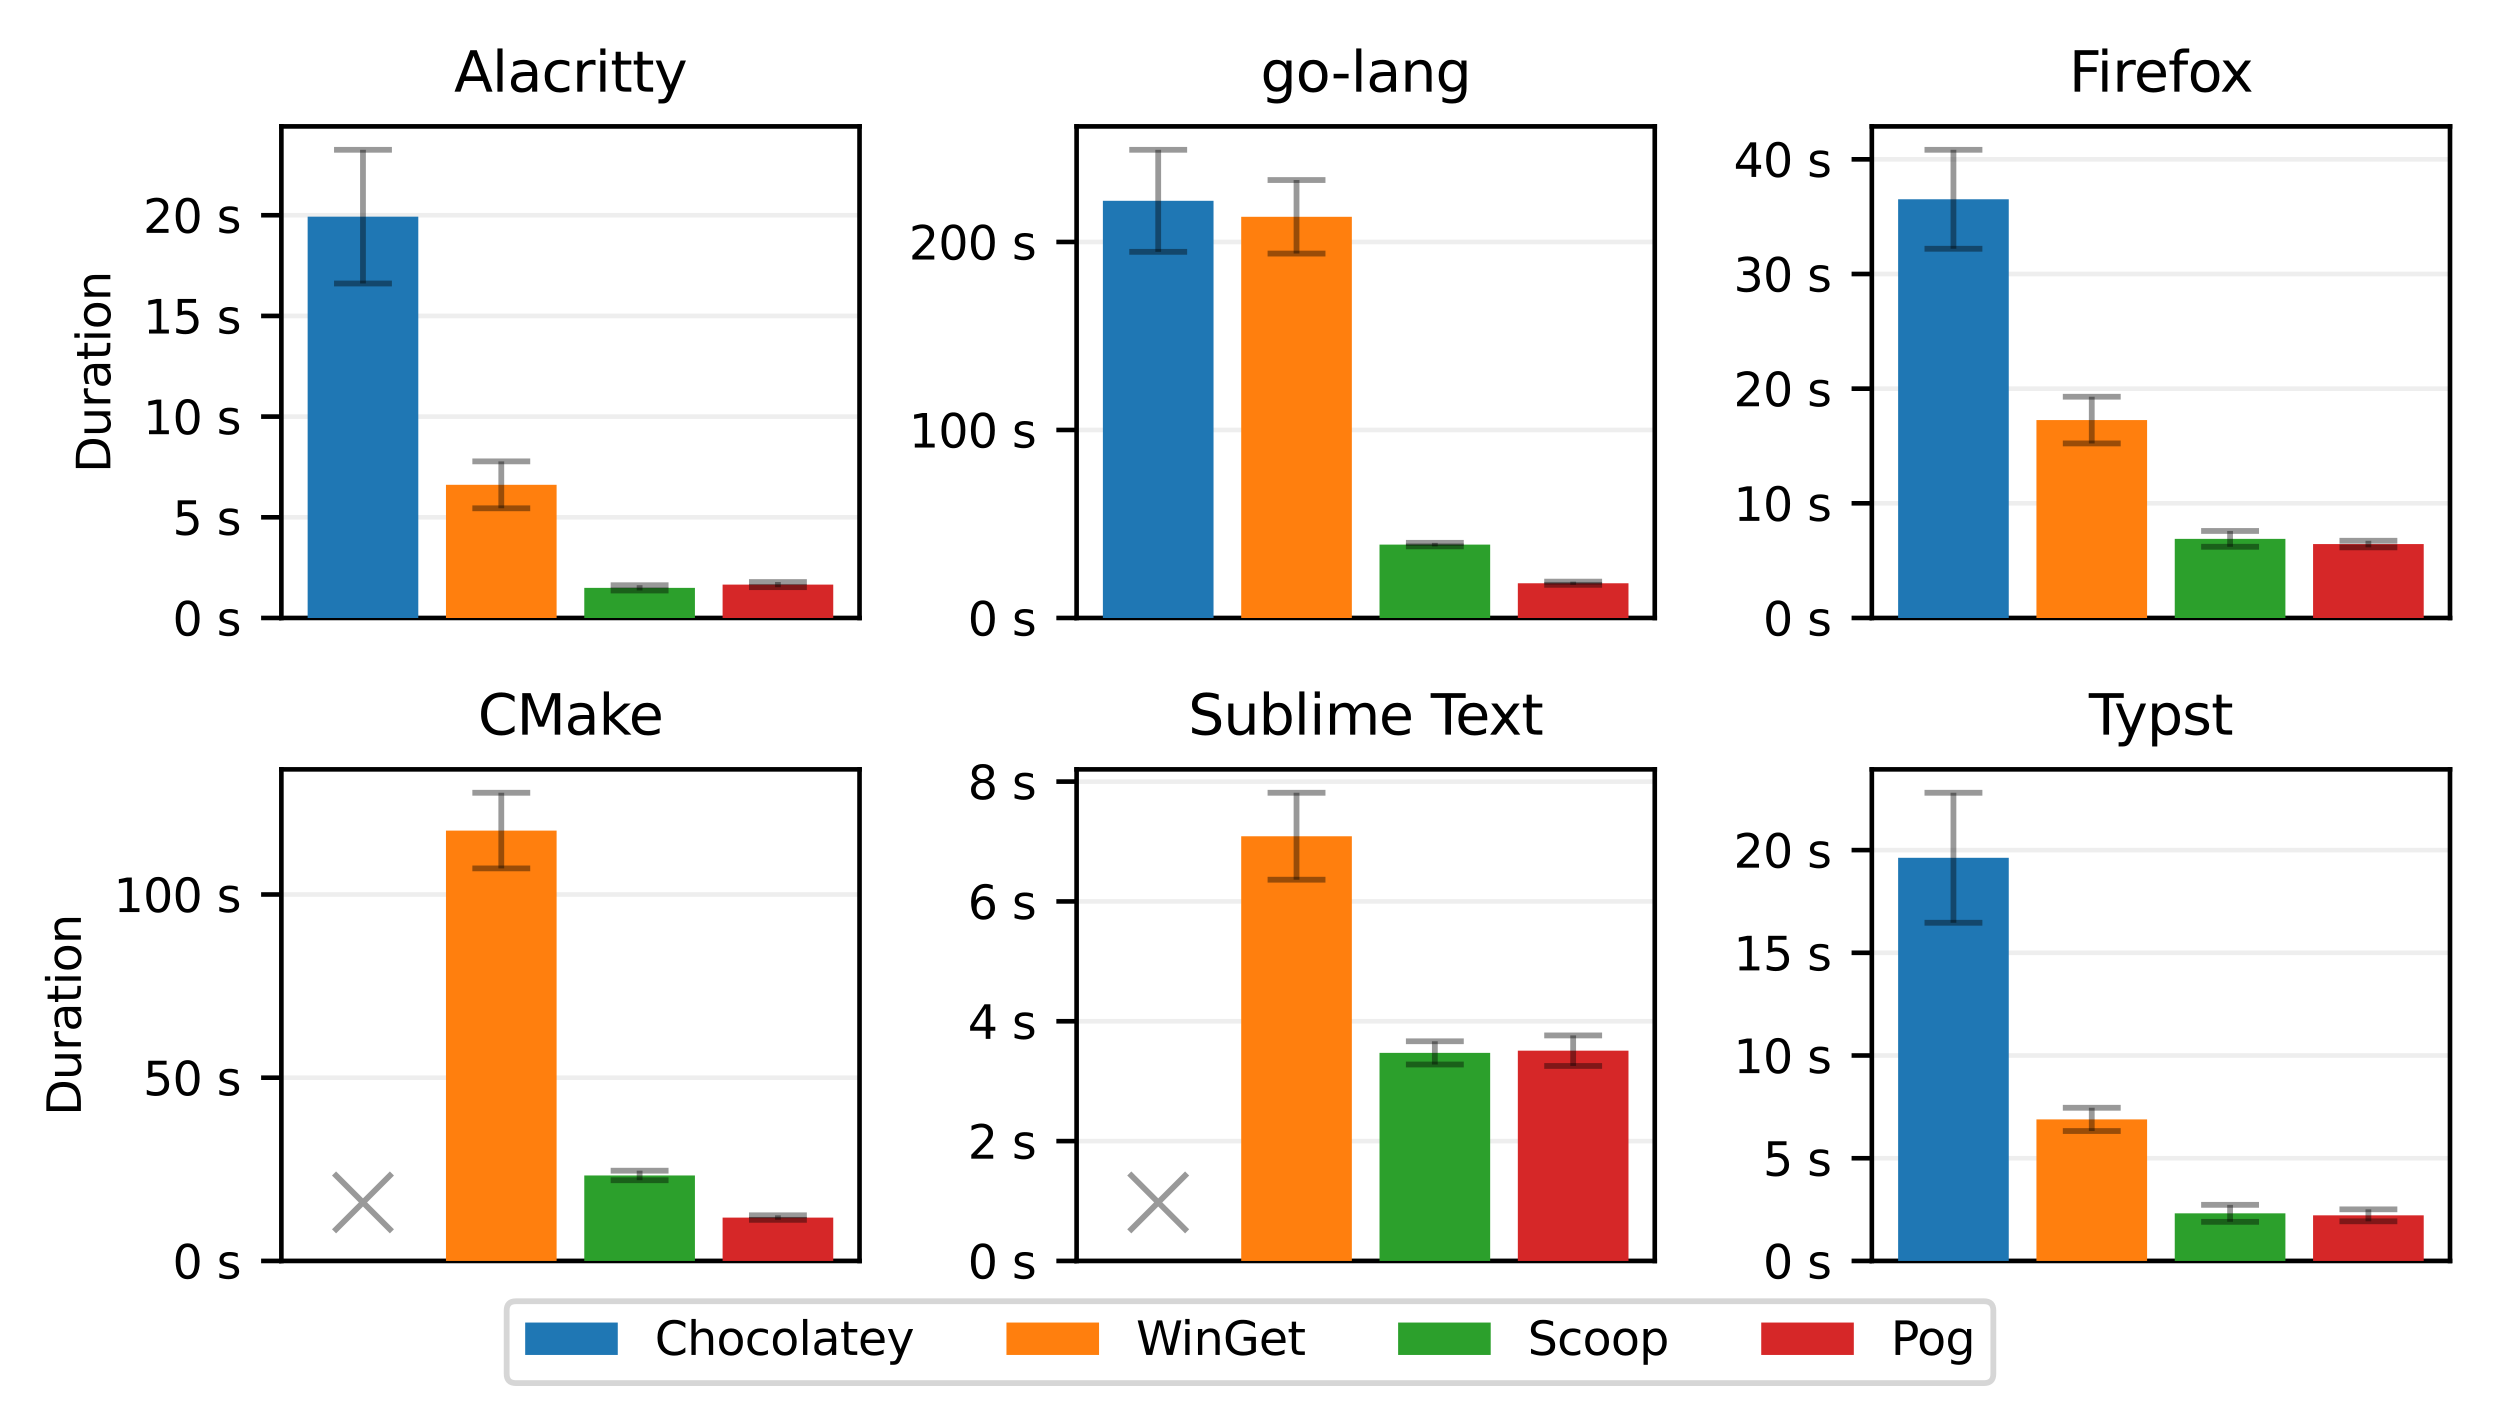 <?xml version="1.0" encoding="utf-8" standalone="no"?>
<!DOCTYPE svg PUBLIC "-//W3C//DTD SVG 1.1//EN"
  "http://www.w3.org/Graphics/SVG/1.1/DTD/svg11.dtd">
<svg xmlns:xlink="http://www.w3.org/1999/xlink" width="432pt" height="243pt" viewBox="0 0 432 243" xmlns="http://www.w3.org/2000/svg" version="1.1">
 <defs>
  <style type="text/css">*{stroke-linejoin: round; stroke-linecap: butt}</style>
 </defs>
 <g id="figure_1">
  <g id="patch_1">
   <path d="M 0 243 
L 432 243 
L 432 0 
L 0 0 
z
" style="fill: #ffffff"/>
  </g>
  <g id="axes_1">
   <g id="patch_2">
    <path d="M 48.62 106.785 
L 148.527 106.785 
L 148.527 21.84 
L 48.62 21.84 
z
" style="fill: #ffffff"/>
   </g>
   <g id="matplotlib.axis_1">
    <g id="xtick_1"/>
    <g id="xtick_2"/>
   </g>
   <g id="matplotlib.axis_2">
    <g id="ytick_1">
     <g id="line2d_1">
      <path d="M 48.62 106.785 
L 148.527 106.785 
" clip-path="url(#p7d79592d72)" style="fill: none; stroke: #eeeeee; stroke-width: 0.8; stroke-linecap: square"/>
     </g>
     <g id="line2d_2">
      <defs>
       <path id="m85c4a35576" d="M 0 0 
L -3.5 0 
" style="stroke: #000000; stroke-width: 0.8"/>
      </defs>
      <g>
       <use xlink:href="#m85c4a35576" x="48.62" y="106.785" style="stroke: #000000; stroke-width: 0.8"/>
      </g>
     </g>
     <g id="text_1">
      <!-- 0 s -->
      <g transform="translate(29.82 109.824) scale(0.08 -0.08)">
       <defs>
        <path id="DejaVuSans-30" d="M 2034 4250 
Q 1547 4250 1301 3770 
Q 1056 3291 1056 2328 
Q 1056 1369 1301 889 
Q 1547 409 2034 409 
Q 2525 409 2770 889 
Q 3016 1369 3016 2328 
Q 3016 3291 2770 3770 
Q 2525 4250 2034 4250 
z
M 2034 4750 
Q 2819 4750 3233 4129 
Q 3647 3509 3647 2328 
Q 3647 1150 3233 529 
Q 2819 -91 2034 -91 
Q 1250 -91 836 529 
Q 422 1150 422 2328 
Q 422 3509 836 4129 
Q 1250 4750 2034 4750 
z
" transform="scale(0.016)"/>
        <path id="DejaVuSans-20" transform="scale(0.016)"/>
        <path id="DejaVuSans-73" d="M 2834 3397 
L 2834 2853 
Q 2591 2978 2328 3040 
Q 2066 3103 1784 3103 
Q 1356 3103 1142 2972 
Q 928 2841 928 2578 
Q 928 2378 1081 2264 
Q 1234 2150 1697 2047 
L 1894 2003 
Q 2506 1872 2764 1633 
Q 3022 1394 3022 966 
Q 3022 478 2636 193 
Q 2250 -91 1575 -91 
Q 1294 -91 989 -36 
Q 684 19 347 128 
L 347 722 
Q 666 556 975 473 
Q 1284 391 1588 391 
Q 1994 391 2212 530 
Q 2431 669 2431 922 
Q 2431 1156 2273 1281 
Q 2116 1406 1581 1522 
L 1381 1569 
Q 847 1681 609 1914 
Q 372 2147 372 2553 
Q 372 3047 722 3315 
Q 1072 3584 1716 3584 
Q 2034 3584 2315 3537 
Q 2597 3491 2834 3397 
z
" transform="scale(0.016)"/>
       </defs>
       <use xlink:href="#DejaVuSans-30"/>
       <use xlink:href="#DejaVuSans-20" x="63.623"/>
       <use xlink:href="#DejaVuSans-73" x="95.41"/>
      </g>
     </g>
    </g>
    <g id="ytick_2">
     <g id="line2d_3">
      <path d="M 48.62 89.387 
L 148.527 89.387 
" clip-path="url(#p7d79592d72)" style="fill: none; stroke: #eeeeee; stroke-width: 0.8; stroke-linecap: square"/>
     </g>
     <g id="line2d_4">
      <g>
       <use xlink:href="#m85c4a35576" x="48.62" y="89.387" style="stroke: #000000; stroke-width: 0.8"/>
      </g>
     </g>
     <g id="text_2">
      <!-- 5 s -->
      <g transform="translate(29.82 92.427) scale(0.08 -0.08)">
       <defs>
        <path id="DejaVuSans-35" d="M 691 4666 
L 3169 4666 
L 3169 4134 
L 1269 4134 
L 1269 2991 
Q 1406 3038 1543 3061 
Q 1681 3084 1819 3084 
Q 2600 3084 3056 2656 
Q 3513 2228 3513 1497 
Q 3513 744 3044 326 
Q 2575 -91 1722 -91 
Q 1428 -91 1123 -41 
Q 819 9 494 109 
L 494 744 
Q 775 591 1075 516 
Q 1375 441 1709 441 
Q 2250 441 2565 725 
Q 2881 1009 2881 1497 
Q 2881 1984 2565 2268 
Q 2250 2553 1709 2553 
Q 1456 2553 1204 2497 
Q 953 2441 691 2322 
L 691 4666 
z
" transform="scale(0.016)"/>
       </defs>
       <use xlink:href="#DejaVuSans-35"/>
       <use xlink:href="#DejaVuSans-20" x="63.623"/>
       <use xlink:href="#DejaVuSans-73" x="95.41"/>
      </g>
     </g>
    </g>
    <g id="ytick_3">
     <g id="line2d_5">
      <path d="M 48.62 71.99 
L 148.527 71.99 
" clip-path="url(#p7d79592d72)" style="fill: none; stroke: #eeeeee; stroke-width: 0.8; stroke-linecap: square"/>
     </g>
     <g id="line2d_6">
      <g>
       <use xlink:href="#m85c4a35576" x="48.62" y="71.99" style="stroke: #000000; stroke-width: 0.8"/>
      </g>
     </g>
     <g id="text_3">
      <!-- 10 s -->
      <g transform="translate(24.73 75.029) scale(0.08 -0.08)">
       <defs>
        <path id="DejaVuSans-31" d="M 794 531 
L 1825 531 
L 1825 4091 
L 703 3866 
L 703 4441 
L 1819 4666 
L 2450 4666 
L 2450 531 
L 3481 531 
L 3481 0 
L 794 0 
L 794 531 
z
" transform="scale(0.016)"/>
       </defs>
       <use xlink:href="#DejaVuSans-31"/>
       <use xlink:href="#DejaVuSans-30" x="63.623"/>
       <use xlink:href="#DejaVuSans-20" x="127.246"/>
       <use xlink:href="#DejaVuSans-73" x="159.033"/>
      </g>
     </g>
    </g>
    <g id="ytick_4">
     <g id="line2d_7">
      <path d="M 48.62 54.592 
L 148.527 54.592 
" clip-path="url(#p7d79592d72)" style="fill: none; stroke: #eeeeee; stroke-width: 0.8; stroke-linecap: square"/>
     </g>
     <g id="line2d_8">
      <g>
       <use xlink:href="#m85c4a35576" x="48.62" y="54.592" style="stroke: #000000; stroke-width: 0.8"/>
      </g>
     </g>
     <g id="text_4">
      <!-- 15 s -->
      <g transform="translate(24.73 57.632) scale(0.08 -0.08)">
       <use xlink:href="#DejaVuSans-31"/>
       <use xlink:href="#DejaVuSans-35" x="63.623"/>
       <use xlink:href="#DejaVuSans-20" x="127.246"/>
       <use xlink:href="#DejaVuSans-73" x="159.033"/>
      </g>
     </g>
    </g>
    <g id="ytick_5">
     <g id="line2d_9">
      <path d="M 48.62 37.195 
L 148.527 37.195 
" clip-path="url(#p7d79592d72)" style="fill: none; stroke: #eeeeee; stroke-width: 0.8; stroke-linecap: square"/>
     </g>
     <g id="line2d_10">
      <g>
       <use xlink:href="#m85c4a35576" x="48.62" y="37.195" style="stroke: #000000; stroke-width: 0.8"/>
      </g>
     </g>
     <g id="text_5">
      <!-- 20 s -->
      <g transform="translate(24.73 40.234) scale(0.08 -0.08)">
       <defs>
        <path id="DejaVuSans-32" d="M 1228 531 
L 3431 531 
L 3431 0 
L 469 0 
L 469 531 
Q 828 903 1448 1529 
Q 2069 2156 2228 2338 
Q 2531 2678 2651 2914 
Q 2772 3150 2772 3378 
Q 2772 3750 2511 3984 
Q 2250 4219 1831 4219 
Q 1534 4219 1204 4116 
Q 875 4013 500 3803 
L 500 4441 
Q 881 4594 1212 4672 
Q 1544 4750 1819 4750 
Q 2544 4750 2975 4387 
Q 3406 4025 3406 3419 
Q 3406 3131 3298 2873 
Q 3191 2616 2906 2266 
Q 2828 2175 2409 1742 
Q 1991 1309 1228 531 
z
" transform="scale(0.016)"/>
       </defs>
       <use xlink:href="#DejaVuSans-32"/>
       <use xlink:href="#DejaVuSans-30" x="63.623"/>
       <use xlink:href="#DejaVuSans-20" x="127.246"/>
       <use xlink:href="#DejaVuSans-73" x="159.033"/>
      </g>
     </g>
    </g>
    <g id="text_6">
     <!-- Duration -->
     <g transform="translate(19.066 81.685) rotate(-90) scale(0.08 -0.08)">
      <defs>
       <path id="DejaVuSans-44" d="M 1259 4147 
L 1259 519 
L 2022 519 
Q 2988 519 3436 956 
Q 3884 1394 3884 2338 
Q 3884 3275 3436 3711 
Q 2988 4147 2022 4147 
L 1259 4147 
z
M 628 4666 
L 1925 4666 
Q 3281 4666 3915 4102 
Q 4550 3538 4550 2338 
Q 4550 1131 3912 565 
Q 3275 0 1925 0 
L 628 0 
L 628 4666 
z
" transform="scale(0.016)"/>
       <path id="DejaVuSans-75" d="M 544 1381 
L 544 3500 
L 1119 3500 
L 1119 1403 
Q 1119 906 1312 657 
Q 1506 409 1894 409 
Q 2359 409 2629 706 
Q 2900 1003 2900 1516 
L 2900 3500 
L 3475 3500 
L 3475 0 
L 2900 0 
L 2900 538 
Q 2691 219 2414 64 
Q 2138 -91 1772 -91 
Q 1169 -91 856 284 
Q 544 659 544 1381 
z
M 1991 3584 
L 1991 3584 
z
" transform="scale(0.016)"/>
       <path id="DejaVuSans-72" d="M 2631 2963 
Q 2534 3019 2420 3045 
Q 2306 3072 2169 3072 
Q 1681 3072 1420 2755 
Q 1159 2438 1159 1844 
L 1159 0 
L 581 0 
L 581 3500 
L 1159 3500 
L 1159 2956 
Q 1341 3275 1631 3429 
Q 1922 3584 2338 3584 
Q 2397 3584 2469 3576 
Q 2541 3569 2628 3553 
L 2631 2963 
z
" transform="scale(0.016)"/>
       <path id="DejaVuSans-61" d="M 2194 1759 
Q 1497 1759 1228 1600 
Q 959 1441 959 1056 
Q 959 750 1161 570 
Q 1363 391 1709 391 
Q 2188 391 2477 730 
Q 2766 1069 2766 1631 
L 2766 1759 
L 2194 1759 
z
M 3341 1997 
L 3341 0 
L 2766 0 
L 2766 531 
Q 2569 213 2275 61 
Q 1981 -91 1556 -91 
Q 1019 -91 701 211 
Q 384 513 384 1019 
Q 384 1609 779 1909 
Q 1175 2209 1959 2209 
L 2766 2209 
L 2766 2266 
Q 2766 2663 2505 2880 
Q 2244 3097 1772 3097 
Q 1472 3097 1187 3025 
Q 903 2953 641 2809 
L 641 3341 
Q 956 3463 1253 3523 
Q 1550 3584 1831 3584 
Q 2591 3584 2966 3190 
Q 3341 2797 3341 1997 
z
" transform="scale(0.016)"/>
       <path id="DejaVuSans-74" d="M 1172 4494 
L 1172 3500 
L 2356 3500 
L 2356 3053 
L 1172 3053 
L 1172 1153 
Q 1172 725 1289 603 
Q 1406 481 1766 481 
L 2356 481 
L 2356 0 
L 1766 0 
Q 1100 0 847 248 
Q 594 497 594 1153 
L 594 3053 
L 172 3053 
L 172 3500 
L 594 3500 
L 594 4494 
L 1172 4494 
z
" transform="scale(0.016)"/>
       <path id="DejaVuSans-69" d="M 603 3500 
L 1178 3500 
L 1178 0 
L 603 0 
L 603 3500 
z
M 603 4863 
L 1178 4863 
L 1178 4134 
L 603 4134 
L 603 4863 
z
" transform="scale(0.016)"/>
       <path id="DejaVuSans-6f" d="M 1959 3097 
Q 1497 3097 1228 2736 
Q 959 2375 959 1747 
Q 959 1119 1226 758 
Q 1494 397 1959 397 
Q 2419 397 2687 759 
Q 2956 1122 2956 1747 
Q 2956 2369 2687 2733 
Q 2419 3097 1959 3097 
z
M 1959 3584 
Q 2709 3584 3137 3096 
Q 3566 2609 3566 1747 
Q 3566 888 3137 398 
Q 2709 -91 1959 -91 
Q 1206 -91 779 398 
Q 353 888 353 1747 
Q 353 2609 779 3096 
Q 1206 3584 1959 3584 
z
" transform="scale(0.016)"/>
       <path id="DejaVuSans-6e" d="M 3513 2113 
L 3513 0 
L 2938 0 
L 2938 2094 
Q 2938 2591 2744 2837 
Q 2550 3084 2163 3084 
Q 1697 3084 1428 2787 
Q 1159 2491 1159 1978 
L 1159 0 
L 581 0 
L 581 3500 
L 1159 3500 
L 1159 2956 
Q 1366 3272 1645 3428 
Q 1925 3584 2291 3584 
Q 2894 3584 3203 3211 
Q 3513 2838 3513 2113 
z
" transform="scale(0.016)"/>
      </defs>
      <use xlink:href="#DejaVuSans-44"/>
      <use xlink:href="#DejaVuSans-75" x="77.002"/>
      <use xlink:href="#DejaVuSans-72" x="140.381"/>
      <use xlink:href="#DejaVuSans-61" x="181.494"/>
      <use xlink:href="#DejaVuSans-74" x="242.773"/>
      <use xlink:href="#DejaVuSans-69" x="281.982"/>
      <use xlink:href="#DejaVuSans-6f" x="309.766"/>
      <use xlink:href="#DejaVuSans-6e" x="370.947"/>
     </g>
    </g>
   </g>
   <g id="line2d_11"/>
   <g id="patch_3">
    <path d="M 48.62 106.785 
L 48.62 21.84 
" style="fill: none; stroke: #000000; stroke-width: 0.8; stroke-linejoin: miter; stroke-linecap: square"/>
   </g>
   <g id="patch_4">
    <path d="M 148.527 106.785 
L 148.527 21.84 
" style="fill: none; stroke: #000000; stroke-width: 0.8; stroke-linejoin: miter; stroke-linecap: square"/>
   </g>
   <g id="patch_5">
    <path d="M 48.62 106.785 
L 148.527 106.785 
" style="fill: none; stroke: #000000; stroke-width: 0.8; stroke-linejoin: miter; stroke-linecap: square"/>
   </g>
   <g id="patch_6">
    <path d="M 48.62 21.84 
L 148.527 21.84 
" style="fill: none; stroke: #000000; stroke-width: 0.8; stroke-linejoin: miter; stroke-linecap: square"/>
   </g>
   <g id="patch_7">
    <path d="M 53.161 106.785 
L 72.282 106.785 
L 72.282 37.435 
L 53.161 37.435 
z
" clip-path="url(#p7d79592d72)" style="fill: #1f77b4"/>
   </g>
   <g id="patch_8">
    <path d="M 77.062 106.785 
L 96.183 106.785 
L 96.183 83.778 
L 77.062 83.778 
z
" clip-path="url(#p7d79592d72)" style="fill: #ff7f0e"/>
   </g>
   <g id="patch_9">
    <path d="M 100.963 106.785 
L 120.084 106.785 
L 120.084 101.581 
L 100.963 101.581 
z
" clip-path="url(#p7d79592d72)" style="fill: #2ca02c"/>
   </g>
   <g id="patch_10">
    <path d="M 124.865 106.785 
L 143.985 106.785 
L 143.985 101.021 
L 124.865 101.021 
z
" clip-path="url(#p7d79592d72)" style="fill: #d62728"/>
   </g>
   <g id="text_7">
    <!-- Alacritty -->
    <g transform="translate(78.464 15.84) scale(0.096 -0.096)">
     <defs>
      <path id="DejaVuSans-41" d="M 2188 4044 
L 1331 1722 
L 3047 1722 
L 2188 4044 
z
M 1831 4666 
L 2547 4666 
L 4325 0 
L 3669 0 
L 3244 1197 
L 1141 1197 
L 716 0 
L 50 0 
L 1831 4666 
z
" transform="scale(0.016)"/>
      <path id="DejaVuSans-6c" d="M 603 4863 
L 1178 4863 
L 1178 0 
L 603 0 
L 603 4863 
z
" transform="scale(0.016)"/>
      <path id="DejaVuSans-63" d="M 3122 3366 
L 3122 2828 
Q 2878 2963 2633 3030 
Q 2388 3097 2138 3097 
Q 1578 3097 1268 2742 
Q 959 2388 959 1747 
Q 959 1106 1268 751 
Q 1578 397 2138 397 
Q 2388 397 2633 464 
Q 2878 531 3122 666 
L 3122 134 
Q 2881 22 2623 -34 
Q 2366 -91 2075 -91 
Q 1284 -91 818 406 
Q 353 903 353 1747 
Q 353 2603 823 3093 
Q 1294 3584 2113 3584 
Q 2378 3584 2631 3529 
Q 2884 3475 3122 3366 
z
" transform="scale(0.016)"/>
      <path id="DejaVuSans-79" d="M 2059 -325 
Q 1816 -950 1584 -1140 
Q 1353 -1331 966 -1331 
L 506 -1331 
L 506 -850 
L 844 -850 
Q 1081 -850 1212 -737 
Q 1344 -625 1503 -206 
L 1606 56 
L 191 3500 
L 800 3500 
L 1894 763 
L 2988 3500 
L 3597 3500 
L 2059 -325 
z
" transform="scale(0.016)"/>
     </defs>
     <use xlink:href="#DejaVuSans-41"/>
     <use xlink:href="#DejaVuSans-6c" x="68.408"/>
     <use xlink:href="#DejaVuSans-61" x="96.191"/>
     <use xlink:href="#DejaVuSans-63" x="157.471"/>
     <use xlink:href="#DejaVuSans-72" x="212.451"/>
     <use xlink:href="#DejaVuSans-69" x="253.564"/>
     <use xlink:href="#DejaVuSans-74" x="281.348"/>
     <use xlink:href="#DejaVuSans-74" x="320.557"/>
     <use xlink:href="#DejaVuSans-79" x="359.766"/>
    </g>
   </g>
   <g id="LineCollection_1">
    <path d="M 62.722 48.985 
L 62.722 25.885 
" clip-path="url(#p7d79592d72)" style="fill: none; stroke: #000000; stroke-opacity: 0.4"/>
    <path d="M 86.623 87.83 
L 86.623 79.726 
" clip-path="url(#p7d79592d72)" style="fill: none; stroke: #000000; stroke-opacity: 0.4"/>
    <path d="M 110.524 102.036 
L 110.524 101.126 
" clip-path="url(#p7d79592d72)" style="fill: none; stroke: #000000; stroke-opacity: 0.4"/>
    <path d="M 134.425 101.469 
L 134.425 100.573 
" clip-path="url(#p7d79592d72)" style="fill: none; stroke: #000000; stroke-opacity: 0.4"/>
   </g>
   <g id="line2d_12">
    <defs>
     <path id="mf6a1d826c7" d="M 5 0 
L -5 -0 
" style="stroke: #000000; stroke-opacity: 0.4"/>
    </defs>
    <g clip-path="url(#p7d79592d72)">
     <use xlink:href="#mf6a1d826c7" x="62.722" y="48.985" style="fill-opacity: 0.4; stroke: #000000; stroke-opacity: 0.4"/>
     <use xlink:href="#mf6a1d826c7" x="86.623" y="87.83" style="fill-opacity: 0.4; stroke: #000000; stroke-opacity: 0.4"/>
     <use xlink:href="#mf6a1d826c7" x="110.524" y="102.036" style="fill-opacity: 0.4; stroke: #000000; stroke-opacity: 0.4"/>
     <use xlink:href="#mf6a1d826c7" x="134.425" y="101.469" style="fill-opacity: 0.4; stroke: #000000; stroke-opacity: 0.4"/>
    </g>
   </g>
   <g id="line2d_13">
    <g clip-path="url(#p7d79592d72)">
     <use xlink:href="#mf6a1d826c7" x="62.722" y="25.885" style="fill-opacity: 0.4; stroke: #000000; stroke-opacity: 0.4"/>
     <use xlink:href="#mf6a1d826c7" x="86.623" y="79.726" style="fill-opacity: 0.4; stroke: #000000; stroke-opacity: 0.4"/>
     <use xlink:href="#mf6a1d826c7" x="110.524" y="101.126" style="fill-opacity: 0.4; stroke: #000000; stroke-opacity: 0.4"/>
     <use xlink:href="#mf6a1d826c7" x="134.425" y="100.573" style="fill-opacity: 0.4; stroke: #000000; stroke-opacity: 0.4"/>
    </g>
   </g>
  </g>
  <g id="axes_2">
   <g id="patch_11">
    <path d="M 186.037 106.785 
L 285.943 106.785 
L 285.943 21.84 
L 186.037 21.84 
z
" style="fill: #ffffff"/>
   </g>
   <g id="matplotlib.axis_3">
    <g id="xtick_3"/>
    <g id="xtick_4"/>
   </g>
   <g id="matplotlib.axis_4">
    <g id="ytick_6">
     <g id="line2d_14">
      <path d="M 186.037 106.785 
L 285.943 106.785 
" clip-path="url(#pb25bf43cbd)" style="fill: none; stroke: #eeeeee; stroke-width: 0.8; stroke-linecap: square"/>
     </g>
     <g id="line2d_15">
      <g>
       <use xlink:href="#m85c4a35576" x="186.037" y="106.785" style="stroke: #000000; stroke-width: 0.8"/>
      </g>
     </g>
     <g id="text_8">
      <!-- 0 s -->
      <g transform="translate(167.237 109.824) scale(0.08 -0.08)">
       <use xlink:href="#DejaVuSans-30"/>
       <use xlink:href="#DejaVuSans-20" x="63.623"/>
       <use xlink:href="#DejaVuSans-73" x="95.41"/>
      </g>
     </g>
    </g>
    <g id="ytick_7">
     <g id="line2d_16">
      <path d="M 186.037 74.297 
L 285.943 74.297 
" clip-path="url(#pb25bf43cbd)" style="fill: none; stroke: #eeeeee; stroke-width: 0.8; stroke-linecap: square"/>
     </g>
     <g id="line2d_17">
      <g>
       <use xlink:href="#m85c4a35576" x="186.037" y="74.297" style="stroke: #000000; stroke-width: 0.8"/>
      </g>
     </g>
     <g id="text_9">
      <!-- 100 s -->
      <g transform="translate(157.057 77.337) scale(0.08 -0.08)">
       <use xlink:href="#DejaVuSans-31"/>
       <use xlink:href="#DejaVuSans-30" x="63.623"/>
       <use xlink:href="#DejaVuSans-30" x="127.246"/>
       <use xlink:href="#DejaVuSans-20" x="190.869"/>
       <use xlink:href="#DejaVuSans-73" x="222.656"/>
      </g>
     </g>
    </g>
    <g id="ytick_8">
     <g id="line2d_18">
      <path d="M 186.037 41.81 
L 285.943 41.81 
" clip-path="url(#pb25bf43cbd)" style="fill: none; stroke: #eeeeee; stroke-width: 0.8; stroke-linecap: square"/>
     </g>
     <g id="line2d_19">
      <g>
       <use xlink:href="#m85c4a35576" x="186.037" y="41.81" style="stroke: #000000; stroke-width: 0.8"/>
      </g>
     </g>
     <g id="text_10">
      <!-- 200 s -->
      <g transform="translate(157.057 44.849) scale(0.08 -0.08)">
       <use xlink:href="#DejaVuSans-32"/>
       <use xlink:href="#DejaVuSans-30" x="63.623"/>
       <use xlink:href="#DejaVuSans-30" x="127.246"/>
       <use xlink:href="#DejaVuSans-20" x="190.869"/>
       <use xlink:href="#DejaVuSans-73" x="222.656"/>
      </g>
     </g>
    </g>
   </g>
   <g id="line2d_20"/>
   <g id="patch_12">
    <path d="M 186.037 106.785 
L 186.037 21.84 
" style="fill: none; stroke: #000000; stroke-width: 0.8; stroke-linejoin: miter; stroke-linecap: square"/>
   </g>
   <g id="patch_13">
    <path d="M 285.943 106.785 
L 285.943 21.84 
" style="fill: none; stroke: #000000; stroke-width: 0.8; stroke-linejoin: miter; stroke-linecap: square"/>
   </g>
   <g id="patch_14">
    <path d="M 186.037 106.785 
L 285.943 106.785 
" style="fill: none; stroke: #000000; stroke-width: 0.8; stroke-linejoin: miter; stroke-linecap: square"/>
   </g>
   <g id="patch_15">
    <path d="M 186.037 21.84 
L 285.943 21.84 
" style="fill: none; stroke: #000000; stroke-width: 0.8; stroke-linejoin: miter; stroke-linecap: square"/>
   </g>
   <g id="patch_16">
    <path d="M 190.578 106.785 
L 209.699 106.785 
L 209.699 34.702 
L 190.578 34.702 
z
" clip-path="url(#pb25bf43cbd)" style="fill: #1f77b4"/>
   </g>
   <g id="patch_17">
    <path d="M 214.479 106.785 
L 233.6 106.785 
L 233.6 37.46 
L 214.479 37.46 
z
" clip-path="url(#pb25bf43cbd)" style="fill: #ff7f0e"/>
   </g>
   <g id="patch_18">
    <path d="M 238.38 106.785 
L 257.501 106.785 
L 257.501 94.109 
L 238.38 94.109 
z
" clip-path="url(#pb25bf43cbd)" style="fill: #2ca02c"/>
   </g>
   <g id="patch_19">
    <path d="M 262.281 106.785 
L 281.402 106.785 
L 281.402 100.786 
L 262.281 100.786 
z
" clip-path="url(#pb25bf43cbd)" style="fill: #d62728"/>
   </g>
   <g id="text_11">
    <!-- go-lang -->
    <g transform="translate(217.82 15.84) scale(0.096 -0.096)">
     <defs>
      <path id="DejaVuSans-67" d="M 2906 1791 
Q 2906 2416 2648 2759 
Q 2391 3103 1925 3103 
Q 1463 3103 1205 2759 
Q 947 2416 947 1791 
Q 947 1169 1205 825 
Q 1463 481 1925 481 
Q 2391 481 2648 825 
Q 2906 1169 2906 1791 
z
M 3481 434 
Q 3481 -459 3084 -895 
Q 2688 -1331 1869 -1331 
Q 1566 -1331 1297 -1286 
Q 1028 -1241 775 -1147 
L 775 -588 
Q 1028 -725 1275 -790 
Q 1522 -856 1778 -856 
Q 2344 -856 2625 -561 
Q 2906 -266 2906 331 
L 2906 616 
Q 2728 306 2450 153 
Q 2172 0 1784 0 
Q 1141 0 747 490 
Q 353 981 353 1791 
Q 353 2603 747 3093 
Q 1141 3584 1784 3584 
Q 2172 3584 2450 3431 
Q 2728 3278 2906 2969 
L 2906 3500 
L 3481 3500 
L 3481 434 
z
" transform="scale(0.016)"/>
      <path id="DejaVuSans-2d" d="M 313 2009 
L 1997 2009 
L 1997 1497 
L 313 1497 
L 313 2009 
z
" transform="scale(0.016)"/>
     </defs>
     <use xlink:href="#DejaVuSans-67"/>
     <use xlink:href="#DejaVuSans-6f" x="63.477"/>
     <use xlink:href="#DejaVuSans-2d" x="126.533"/>
     <use xlink:href="#DejaVuSans-6c" x="162.617"/>
     <use xlink:href="#DejaVuSans-61" x="190.4"/>
     <use xlink:href="#DejaVuSans-6e" x="251.68"/>
     <use xlink:href="#DejaVuSans-67" x="315.059"/>
    </g>
   </g>
   <g id="LineCollection_2">
    <path d="M 200.138 43.519 
L 200.138 25.885 
" clip-path="url(#pb25bf43cbd)" style="fill: none; stroke: #000000; stroke-opacity: 0.4"/>
    <path d="M 224.039 43.812 
L 224.039 31.109 
" clip-path="url(#pb25bf43cbd)" style="fill: none; stroke: #000000; stroke-opacity: 0.4"/>
    <path d="M 247.941 94.413 
L 247.941 93.804 
" clip-path="url(#pb25bf43cbd)" style="fill: none; stroke: #000000; stroke-opacity: 0.4"/>
    <path d="M 271.842 101.062 
L 271.842 100.511 
" clip-path="url(#pb25bf43cbd)" style="fill: none; stroke: #000000; stroke-opacity: 0.4"/>
   </g>
   <g id="line2d_21">
    <g clip-path="url(#pb25bf43cbd)">
     <use xlink:href="#mf6a1d826c7" x="200.138" y="43.519" style="fill-opacity: 0.4; stroke: #000000; stroke-opacity: 0.4"/>
     <use xlink:href="#mf6a1d826c7" x="224.039" y="43.812" style="fill-opacity: 0.4; stroke: #000000; stroke-opacity: 0.4"/>
     <use xlink:href="#mf6a1d826c7" x="247.941" y="94.413" style="fill-opacity: 0.4; stroke: #000000; stroke-opacity: 0.4"/>
     <use xlink:href="#mf6a1d826c7" x="271.842" y="101.062" style="fill-opacity: 0.4; stroke: #000000; stroke-opacity: 0.4"/>
    </g>
   </g>
   <g id="line2d_22">
    <g clip-path="url(#pb25bf43cbd)">
     <use xlink:href="#mf6a1d826c7" x="200.138" y="25.885" style="fill-opacity: 0.4; stroke: #000000; stroke-opacity: 0.4"/>
     <use xlink:href="#mf6a1d826c7" x="224.039" y="31.109" style="fill-opacity: 0.4; stroke: #000000; stroke-opacity: 0.4"/>
     <use xlink:href="#mf6a1d826c7" x="247.941" y="93.804" style="fill-opacity: 0.4; stroke: #000000; stroke-opacity: 0.4"/>
     <use xlink:href="#mf6a1d826c7" x="271.842" y="100.511" style="fill-opacity: 0.4; stroke: #000000; stroke-opacity: 0.4"/>
    </g>
   </g>
  </g>
  <g id="axes_3">
   <g id="patch_20">
    <path d="M 323.453 106.785 
L 423.36 106.785 
L 423.36 21.84 
L 323.453 21.84 
z
" style="fill: #ffffff"/>
   </g>
   <g id="matplotlib.axis_5">
    <g id="xtick_5"/>
    <g id="xtick_6"/>
   </g>
   <g id="matplotlib.axis_6">
    <g id="ytick_9">
     <g id="line2d_23">
      <path d="M 323.453 106.785 
L 423.36 106.785 
" clip-path="url(#p1a1d892a46)" style="fill: none; stroke: #eeeeee; stroke-width: 0.8; stroke-linecap: square"/>
     </g>
     <g id="line2d_24">
      <g>
       <use xlink:href="#m85c4a35576" x="323.453" y="106.785" style="stroke: #000000; stroke-width: 0.8"/>
      </g>
     </g>
     <g id="text_12">
      <!-- 0 s -->
      <g transform="translate(304.653 109.824) scale(0.08 -0.08)">
       <use xlink:href="#DejaVuSans-30"/>
       <use xlink:href="#DejaVuSans-20" x="63.623"/>
       <use xlink:href="#DejaVuSans-73" x="95.41"/>
      </g>
     </g>
    </g>
    <g id="ytick_10">
     <g id="line2d_25">
      <path d="M 323.453 86.972 
L 423.36 86.972 
" clip-path="url(#p1a1d892a46)" style="fill: none; stroke: #eeeeee; stroke-width: 0.8; stroke-linecap: square"/>
     </g>
     <g id="line2d_26">
      <g>
       <use xlink:href="#m85c4a35576" x="323.453" y="86.972" style="stroke: #000000; stroke-width: 0.8"/>
      </g>
     </g>
     <g id="text_13">
      <!-- 10 s -->
      <g transform="translate(299.563 90.011) scale(0.08 -0.08)">
       <use xlink:href="#DejaVuSans-31"/>
       <use xlink:href="#DejaVuSans-30" x="63.623"/>
       <use xlink:href="#DejaVuSans-20" x="127.246"/>
       <use xlink:href="#DejaVuSans-73" x="159.033"/>
      </g>
     </g>
    </g>
    <g id="ytick_11">
     <g id="line2d_27">
      <path d="M 323.453 67.159 
L 423.36 67.159 
" clip-path="url(#p1a1d892a46)" style="fill: none; stroke: #eeeeee; stroke-width: 0.8; stroke-linecap: square"/>
     </g>
     <g id="line2d_28">
      <g>
       <use xlink:href="#m85c4a35576" x="323.453" y="67.159" style="stroke: #000000; stroke-width: 0.8"/>
      </g>
     </g>
     <g id="text_14">
      <!-- 20 s -->
      <g transform="translate(299.563 70.198) scale(0.08 -0.08)">
       <use xlink:href="#DejaVuSans-32"/>
       <use xlink:href="#DejaVuSans-30" x="63.623"/>
       <use xlink:href="#DejaVuSans-20" x="127.246"/>
       <use xlink:href="#DejaVuSans-73" x="159.033"/>
      </g>
     </g>
    </g>
    <g id="ytick_12">
     <g id="line2d_29">
      <path d="M 323.453 47.346 
L 423.36 47.346 
" clip-path="url(#p1a1d892a46)" style="fill: none; stroke: #eeeeee; stroke-width: 0.8; stroke-linecap: square"/>
     </g>
     <g id="line2d_30">
      <g>
       <use xlink:href="#m85c4a35576" x="323.453" y="47.346" style="stroke: #000000; stroke-width: 0.8"/>
      </g>
     </g>
     <g id="text_15">
      <!-- 30 s -->
      <g transform="translate(299.563 50.386) scale(0.08 -0.08)">
       <defs>
        <path id="DejaVuSans-33" d="M 2597 2516 
Q 3050 2419 3304 2112 
Q 3559 1806 3559 1356 
Q 3559 666 3084 287 
Q 2609 -91 1734 -91 
Q 1441 -91 1130 -33 
Q 819 25 488 141 
L 488 750 
Q 750 597 1062 519 
Q 1375 441 1716 441 
Q 2309 441 2620 675 
Q 2931 909 2931 1356 
Q 2931 1769 2642 2001 
Q 2353 2234 1838 2234 
L 1294 2234 
L 1294 2753 
L 1863 2753 
Q 2328 2753 2575 2939 
Q 2822 3125 2822 3475 
Q 2822 3834 2567 4026 
Q 2313 4219 1838 4219 
Q 1578 4219 1281 4162 
Q 984 4106 628 3988 
L 628 4550 
Q 988 4650 1302 4700 
Q 1616 4750 1894 4750 
Q 2613 4750 3031 4423 
Q 3450 4097 3450 3541 
Q 3450 3153 3228 2886 
Q 3006 2619 2597 2516 
z
" transform="scale(0.016)"/>
       </defs>
       <use xlink:href="#DejaVuSans-33"/>
       <use xlink:href="#DejaVuSans-30" x="63.623"/>
       <use xlink:href="#DejaVuSans-20" x="127.246"/>
       <use xlink:href="#DejaVuSans-73" x="159.033"/>
      </g>
     </g>
    </g>
    <g id="ytick_13">
     <g id="line2d_31">
      <path d="M 323.453 27.533 
L 423.36 27.533 
" clip-path="url(#p1a1d892a46)" style="fill: none; stroke: #eeeeee; stroke-width: 0.8; stroke-linecap: square"/>
     </g>
     <g id="line2d_32">
      <g>
       <use xlink:href="#m85c4a35576" x="323.453" y="27.533" style="stroke: #000000; stroke-width: 0.8"/>
      </g>
     </g>
     <g id="text_16">
      <!-- 40 s -->
      <g transform="translate(299.563 30.573) scale(0.08 -0.08)">
       <defs>
        <path id="DejaVuSans-34" d="M 2419 4116 
L 825 1625 
L 2419 1625 
L 2419 4116 
z
M 2253 4666 
L 3047 4666 
L 3047 1625 
L 3713 1625 
L 3713 1100 
L 3047 1100 
L 3047 0 
L 2419 0 
L 2419 1100 
L 313 1100 
L 313 1709 
L 2253 4666 
z
" transform="scale(0.016)"/>
       </defs>
       <use xlink:href="#DejaVuSans-34"/>
       <use xlink:href="#DejaVuSans-30" x="63.623"/>
       <use xlink:href="#DejaVuSans-20" x="127.246"/>
       <use xlink:href="#DejaVuSans-73" x="159.033"/>
      </g>
     </g>
    </g>
   </g>
   <g id="line2d_33"/>
   <g id="patch_21">
    <path d="M 323.453 106.785 
L 323.453 21.84 
" style="fill: none; stroke: #000000; stroke-width: 0.8; stroke-linejoin: miter; stroke-linecap: square"/>
   </g>
   <g id="patch_22">
    <path d="M 423.36 106.785 
L 423.36 21.84 
" style="fill: none; stroke: #000000; stroke-width: 0.8; stroke-linejoin: miter; stroke-linecap: square"/>
   </g>
   <g id="patch_23">
    <path d="M 323.453 106.785 
L 423.36 106.785 
" style="fill: none; stroke: #000000; stroke-width: 0.8; stroke-linejoin: miter; stroke-linecap: square"/>
   </g>
   <g id="patch_24">
    <path d="M 323.453 21.84 
L 423.36 21.84 
" style="fill: none; stroke: #000000; stroke-width: 0.8; stroke-linejoin: miter; stroke-linecap: square"/>
   </g>
   <g id="patch_25">
    <path d="M 327.995 106.785 
L 347.115 106.785 
L 347.115 34.435 
L 327.995 34.435 
z
" clip-path="url(#p1a1d892a46)" style="fill: #1f77b4"/>
   </g>
   <g id="patch_26">
    <path d="M 351.896 106.785 
L 371.017 106.785 
L 371.017 72.592 
L 351.896 72.592 
z
" clip-path="url(#p1a1d892a46)" style="fill: #ff7f0e"/>
   </g>
   <g id="patch_27">
    <path d="M 375.797 106.785 
L 394.918 106.785 
L 394.918 93.115 
L 375.797 93.115 
z
" clip-path="url(#p1a1d892a46)" style="fill: #2ca02c"/>
   </g>
   <g id="patch_28">
    <path d="M 399.698 106.785 
L 418.819 106.785 
L 418.819 94.016 
L 399.698 94.016 
z
" clip-path="url(#p1a1d892a46)" style="fill: #d62728"/>
   </g>
   <g id="text_17">
    <!-- Firefox -->
    <g transform="translate(357.524 15.84) scale(0.096 -0.096)">
     <defs>
      <path id="DejaVuSans-46" d="M 628 4666 
L 3309 4666 
L 3309 4134 
L 1259 4134 
L 1259 2759 
L 3109 2759 
L 3109 2228 
L 1259 2228 
L 1259 0 
L 628 0 
L 628 4666 
z
" transform="scale(0.016)"/>
      <path id="DejaVuSans-65" d="M 3597 1894 
L 3597 1613 
L 953 1613 
Q 991 1019 1311 708 
Q 1631 397 2203 397 
Q 2534 397 2845 478 
Q 3156 559 3463 722 
L 3463 178 
Q 3153 47 2828 -22 
Q 2503 -91 2169 -91 
Q 1331 -91 842 396 
Q 353 884 353 1716 
Q 353 2575 817 3079 
Q 1281 3584 2069 3584 
Q 2775 3584 3186 3129 
Q 3597 2675 3597 1894 
z
M 3022 2063 
Q 3016 2534 2758 2815 
Q 2500 3097 2075 3097 
Q 1594 3097 1305 2825 
Q 1016 2553 972 2059 
L 3022 2063 
z
" transform="scale(0.016)"/>
      <path id="DejaVuSans-66" d="M 2375 4863 
L 2375 4384 
L 1825 4384 
Q 1516 4384 1395 4259 
Q 1275 4134 1275 3809 
L 1275 3500 
L 2222 3500 
L 2222 3053 
L 1275 3053 
L 1275 0 
L 697 0 
L 697 3053 
L 147 3053 
L 147 3500 
L 697 3500 
L 697 3744 
Q 697 4328 969 4595 
Q 1241 4863 1831 4863 
L 2375 4863 
z
" transform="scale(0.016)"/>
      <path id="DejaVuSans-78" d="M 3513 3500 
L 2247 1797 
L 3578 0 
L 2900 0 
L 1881 1375 
L 863 0 
L 184 0 
L 1544 1831 
L 300 3500 
L 978 3500 
L 1906 2253 
L 2834 3500 
L 3513 3500 
z
" transform="scale(0.016)"/>
     </defs>
     <use xlink:href="#DejaVuSans-46"/>
     <use xlink:href="#DejaVuSans-69" x="50.27"/>
     <use xlink:href="#DejaVuSans-72" x="78.053"/>
     <use xlink:href="#DejaVuSans-65" x="116.916"/>
     <use xlink:href="#DejaVuSans-66" x="178.439"/>
     <use xlink:href="#DejaVuSans-6f" x="213.645"/>
     <use xlink:href="#DejaVuSans-78" x="271.701"/>
    </g>
   </g>
   <g id="LineCollection_3">
    <path d="M 337.555 42.984 
L 337.555 25.885 
" clip-path="url(#p1a1d892a46)" style="fill: none; stroke: #000000; stroke-opacity: 0.4"/>
    <path d="M 361.456 76.629 
L 361.456 68.555 
" clip-path="url(#p1a1d892a46)" style="fill: none; stroke: #000000; stroke-opacity: 0.4"/>
    <path d="M 385.357 94.483 
L 385.357 91.748 
" clip-path="url(#p1a1d892a46)" style="fill: none; stroke: #000000; stroke-opacity: 0.4"/>
    <path d="M 409.258 94.583 
L 409.258 93.448 
" clip-path="url(#p1a1d892a46)" style="fill: none; stroke: #000000; stroke-opacity: 0.4"/>
   </g>
   <g id="line2d_34">
    <g clip-path="url(#p1a1d892a46)">
     <use xlink:href="#mf6a1d826c7" x="337.555" y="42.984" style="fill-opacity: 0.4; stroke: #000000; stroke-opacity: 0.4"/>
     <use xlink:href="#mf6a1d826c7" x="361.456" y="76.629" style="fill-opacity: 0.4; stroke: #000000; stroke-opacity: 0.4"/>
     <use xlink:href="#mf6a1d826c7" x="385.357" y="94.483" style="fill-opacity: 0.4; stroke: #000000; stroke-opacity: 0.4"/>
     <use xlink:href="#mf6a1d826c7" x="409.258" y="94.583" style="fill-opacity: 0.4; stroke: #000000; stroke-opacity: 0.4"/>
    </g>
   </g>
   <g id="line2d_35">
    <g clip-path="url(#p1a1d892a46)">
     <use xlink:href="#mf6a1d826c7" x="337.555" y="25.885" style="fill-opacity: 0.4; stroke: #000000; stroke-opacity: 0.4"/>
     <use xlink:href="#mf6a1d826c7" x="361.456" y="68.555" style="fill-opacity: 0.4; stroke: #000000; stroke-opacity: 0.4"/>
     <use xlink:href="#mf6a1d826c7" x="385.357" y="91.748" style="fill-opacity: 0.4; stroke: #000000; stroke-opacity: 0.4"/>
     <use xlink:href="#mf6a1d826c7" x="409.258" y="93.448" style="fill-opacity: 0.4; stroke: #000000; stroke-opacity: 0.4"/>
    </g>
   </g>
  </g>
  <g id="axes_4">
   <g id="patch_29">
    <path d="M 48.62 217.89 
L 148.527 217.89 
L 148.527 132.945 
L 48.62 132.945 
z
" style="fill: #ffffff"/>
   </g>
   <g id="matplotlib.axis_7">
    <g id="xtick_7"/>
    <g id="xtick_8"/>
   </g>
   <g id="matplotlib.axis_8">
    <g id="ytick_14">
     <g id="line2d_36">
      <path d="M 48.62 217.89 
L 148.527 217.89 
" clip-path="url(#p9f1a45e680)" style="fill: none; stroke: #eeeeee; stroke-width: 0.8; stroke-linecap: square"/>
     </g>
     <g id="line2d_37">
      <g>
       <use xlink:href="#m85c4a35576" x="48.62" y="217.89" style="stroke: #000000; stroke-width: 0.8"/>
      </g>
     </g>
     <g id="text_18">
      <!-- 0 s -->
      <g transform="translate(29.82 220.929) scale(0.08 -0.08)">
       <use xlink:href="#DejaVuSans-30"/>
       <use xlink:href="#DejaVuSans-20" x="63.623"/>
       <use xlink:href="#DejaVuSans-73" x="95.41"/>
      </g>
     </g>
    </g>
    <g id="ytick_15">
     <g id="line2d_38">
      <path d="M 48.62 186.229 
L 148.527 186.229 
" clip-path="url(#p9f1a45e680)" style="fill: none; stroke: #eeeeee; stroke-width: 0.8; stroke-linecap: square"/>
     </g>
     <g id="line2d_39">
      <g>
       <use xlink:href="#m85c4a35576" x="48.62" y="186.229" style="stroke: #000000; stroke-width: 0.8"/>
      </g>
     </g>
     <g id="text_19">
      <!-- 50 s -->
      <g transform="translate(24.73 189.268) scale(0.08 -0.08)">
       <use xlink:href="#DejaVuSans-35"/>
       <use xlink:href="#DejaVuSans-30" x="63.623"/>
       <use xlink:href="#DejaVuSans-20" x="127.246"/>
       <use xlink:href="#DejaVuSans-73" x="159.033"/>
      </g>
     </g>
    </g>
    <g id="ytick_16">
     <g id="line2d_40">
      <path d="M 48.62 154.567 
L 148.527 154.567 
" clip-path="url(#p9f1a45e680)" style="fill: none; stroke: #eeeeee; stroke-width: 0.8; stroke-linecap: square"/>
     </g>
     <g id="line2d_41">
      <g>
       <use xlink:href="#m85c4a35576" x="48.62" y="154.567" style="stroke: #000000; stroke-width: 0.8"/>
      </g>
     </g>
     <g id="text_20">
      <!-- 100 s -->
      <g transform="translate(19.64 157.606) scale(0.08 -0.08)">
       <use xlink:href="#DejaVuSans-31"/>
       <use xlink:href="#DejaVuSans-30" x="63.623"/>
       <use xlink:href="#DejaVuSans-30" x="127.246"/>
       <use xlink:href="#DejaVuSans-20" x="190.869"/>
       <use xlink:href="#DejaVuSans-73" x="222.656"/>
      </g>
     </g>
    </g>
    <g id="text_21">
     <!-- Duration -->
     <g transform="translate(13.976 192.79) rotate(-90) scale(0.08 -0.08)">
      <use xlink:href="#DejaVuSans-44"/>
      <use xlink:href="#DejaVuSans-75" x="77.002"/>
      <use xlink:href="#DejaVuSans-72" x="140.381"/>
      <use xlink:href="#DejaVuSans-61" x="181.494"/>
      <use xlink:href="#DejaVuSans-74" x="242.773"/>
      <use xlink:href="#DejaVuSans-69" x="281.982"/>
      <use xlink:href="#DejaVuSans-6f" x="309.766"/>
      <use xlink:href="#DejaVuSans-6e" x="370.947"/>
     </g>
    </g>
   </g>
   <g id="line2d_42">
    <defs>
     <path id="m75f5e2e5da" d="M -5 5 
L 5 -5 
M -5 -5 
L 5 5 
" style="stroke: #000000; stroke-opacity: 0.4"/>
    </defs>
    <g clip-path="url(#p9f1a45e680)">
     <use xlink:href="#m75f5e2e5da" x="62.722" y="207.778" style="fill: #1f77b4; fill-opacity: 0.4; stroke: #000000; stroke-opacity: 0.4"/>
    </g>
   </g>
   <g id="patch_30">
    <path d="M 48.62 217.89 
L 48.62 132.945 
" style="fill: none; stroke: #000000; stroke-width: 0.8; stroke-linejoin: miter; stroke-linecap: square"/>
   </g>
   <g id="patch_31">
    <path d="M 148.527 217.89 
L 148.527 132.945 
" style="fill: none; stroke: #000000; stroke-width: 0.8; stroke-linejoin: miter; stroke-linecap: square"/>
   </g>
   <g id="patch_32">
    <path d="M 48.62 217.89 
L 148.527 217.89 
" style="fill: none; stroke: #000000; stroke-width: 0.8; stroke-linejoin: miter; stroke-linecap: square"/>
   </g>
   <g id="patch_33">
    <path d="M 48.62 132.945 
L 148.527 132.945 
" style="fill: none; stroke: #000000; stroke-width: 0.8; stroke-linejoin: miter; stroke-linecap: square"/>
   </g>
   <g id="patch_34">
    <path d="M 77.062 217.89 
L 96.183 217.89 
L 96.183 143.525 
L 77.062 143.525 
z
" clip-path="url(#p9f1a45e680)" style="fill: #ff7f0e"/>
   </g>
   <g id="patch_35">
    <path d="M 100.963 217.89 
L 120.084 217.89 
L 120.084 203.118 
L 100.963 203.118 
z
" clip-path="url(#p9f1a45e680)" style="fill: #2ca02c"/>
   </g>
   <g id="patch_36">
    <path d="M 124.865 217.89 
L 143.985 217.89 
L 143.985 210.396 
L 124.865 210.396 
z
" clip-path="url(#p9f1a45e680)" style="fill: #d62728"/>
   </g>
   <g id="text_22">
    <!-- CMake -->
    <g transform="translate(82.58 126.945) scale(0.096 -0.096)">
     <defs>
      <path id="DejaVuSans-43" d="M 4122 4306 
L 4122 3641 
Q 3803 3938 3442 4084 
Q 3081 4231 2675 4231 
Q 1875 4231 1450 3742 
Q 1025 3253 1025 2328 
Q 1025 1406 1450 917 
Q 1875 428 2675 428 
Q 3081 428 3442 575 
Q 3803 722 4122 1019 
L 4122 359 
Q 3791 134 3420 21 
Q 3050 -91 2638 -91 
Q 1578 -91 968 557 
Q 359 1206 359 2328 
Q 359 3453 968 4101 
Q 1578 4750 2638 4750 
Q 3056 4750 3426 4639 
Q 3797 4528 4122 4306 
z
" transform="scale(0.016)"/>
      <path id="DejaVuSans-4d" d="M 628 4666 
L 1569 4666 
L 2759 1491 
L 3956 4666 
L 4897 4666 
L 4897 0 
L 4281 0 
L 4281 4097 
L 3078 897 
L 2444 897 
L 1241 4097 
L 1241 0 
L 628 0 
L 628 4666 
z
" transform="scale(0.016)"/>
      <path id="DejaVuSans-6b" d="M 581 4863 
L 1159 4863 
L 1159 1991 
L 2875 3500 
L 3609 3500 
L 1753 1863 
L 3688 0 
L 2938 0 
L 1159 1709 
L 1159 0 
L 581 0 
L 581 4863 
z
" transform="scale(0.016)"/>
     </defs>
     <use xlink:href="#DejaVuSans-43"/>
     <use xlink:href="#DejaVuSans-4d" x="69.824"/>
     <use xlink:href="#DejaVuSans-61" x="156.104"/>
     <use xlink:href="#DejaVuSans-6b" x="217.383"/>
     <use xlink:href="#DejaVuSans-65" x="271.668"/>
    </g>
   </g>
   <g id="LineCollection_4">
    <path d="M 86.623 150.06 
L 86.623 136.99 
" clip-path="url(#p9f1a45e680)" style="fill: none; stroke: #000000; stroke-opacity: 0.4"/>
    <path d="M 110.524 203.94 
L 110.524 202.296 
" clip-path="url(#p9f1a45e680)" style="fill: none; stroke: #000000; stroke-opacity: 0.4"/>
    <path d="M 134.425 210.786 
L 134.425 210.005 
" clip-path="url(#p9f1a45e680)" style="fill: none; stroke: #000000; stroke-opacity: 0.4"/>
   </g>
   <g id="line2d_43">
    <g clip-path="url(#p9f1a45e680)">
     <use xlink:href="#mf6a1d826c7" x="86.623" y="150.06" style="fill-opacity: 0.4; stroke: #000000; stroke-opacity: 0.4"/>
     <use xlink:href="#mf6a1d826c7" x="110.524" y="203.94" style="fill-opacity: 0.4; stroke: #000000; stroke-opacity: 0.4"/>
     <use xlink:href="#mf6a1d826c7" x="134.425" y="210.786" style="fill-opacity: 0.4; stroke: #000000; stroke-opacity: 0.4"/>
    </g>
   </g>
   <g id="line2d_44">
    <g clip-path="url(#p9f1a45e680)">
     <use xlink:href="#mf6a1d826c7" x="86.623" y="136.99" style="fill-opacity: 0.4; stroke: #000000; stroke-opacity: 0.4"/>
     <use xlink:href="#mf6a1d826c7" x="110.524" y="202.296" style="fill-opacity: 0.4; stroke: #000000; stroke-opacity: 0.4"/>
     <use xlink:href="#mf6a1d826c7" x="134.425" y="210.005" style="fill-opacity: 0.4; stroke: #000000; stroke-opacity: 0.4"/>
    </g>
   </g>
  </g>
  <g id="axes_5">
   <g id="patch_37">
    <path d="M 186.037 217.89 
L 285.943 217.89 
L 285.943 132.945 
L 186.037 132.945 
z
" style="fill: #ffffff"/>
   </g>
   <g id="matplotlib.axis_9">
    <g id="xtick_9"/>
    <g id="xtick_10"/>
   </g>
   <g id="matplotlib.axis_10">
    <g id="ytick_17">
     <g id="line2d_45">
      <path d="M 186.037 217.89 
L 285.943 217.89 
" clip-path="url(#p9755b43400)" style="fill: none; stroke: #eeeeee; stroke-width: 0.8; stroke-linecap: square"/>
     </g>
     <g id="line2d_46">
      <g>
       <use xlink:href="#m85c4a35576" x="186.037" y="217.89" style="stroke: #000000; stroke-width: 0.8"/>
      </g>
     </g>
     <g id="text_23">
      <!-- 0 s -->
      <g transform="translate(167.237 220.929) scale(0.08 -0.08)">
       <use xlink:href="#DejaVuSans-30"/>
       <use xlink:href="#DejaVuSans-20" x="63.623"/>
       <use xlink:href="#DejaVuSans-73" x="95.41"/>
      </g>
     </g>
    </g>
    <g id="ytick_18">
     <g id="line2d_47">
      <path d="M 186.037 197.183 
L 285.943 197.183 
" clip-path="url(#p9755b43400)" style="fill: none; stroke: #eeeeee; stroke-width: 0.8; stroke-linecap: square"/>
     </g>
     <g id="line2d_48">
      <g>
       <use xlink:href="#m85c4a35576" x="186.037" y="197.183" style="stroke: #000000; stroke-width: 0.8"/>
      </g>
     </g>
     <g id="text_24">
      <!-- 2 s -->
      <g transform="translate(167.237 200.222) scale(0.08 -0.08)">
       <use xlink:href="#DejaVuSans-32"/>
       <use xlink:href="#DejaVuSans-20" x="63.623"/>
       <use xlink:href="#DejaVuSans-73" x="95.41"/>
      </g>
     </g>
    </g>
    <g id="ytick_19">
     <g id="line2d_49">
      <path d="M 186.037 176.476 
L 285.943 176.476 
" clip-path="url(#p9755b43400)" style="fill: none; stroke: #eeeeee; stroke-width: 0.8; stroke-linecap: square"/>
     </g>
     <g id="line2d_50">
      <g>
       <use xlink:href="#m85c4a35576" x="186.037" y="176.476" style="stroke: #000000; stroke-width: 0.8"/>
      </g>
     </g>
     <g id="text_25">
      <!-- 4 s -->
      <g transform="translate(167.237 179.515) scale(0.08 -0.08)">
       <use xlink:href="#DejaVuSans-34"/>
       <use xlink:href="#DejaVuSans-20" x="63.623"/>
       <use xlink:href="#DejaVuSans-73" x="95.41"/>
      </g>
     </g>
    </g>
    <g id="ytick_20">
     <g id="line2d_51">
      <path d="M 186.037 155.769 
L 285.943 155.769 
" clip-path="url(#p9755b43400)" style="fill: none; stroke: #eeeeee; stroke-width: 0.8; stroke-linecap: square"/>
     </g>
     <g id="line2d_52">
      <g>
       <use xlink:href="#m85c4a35576" x="186.037" y="155.769" style="stroke: #000000; stroke-width: 0.8"/>
      </g>
     </g>
     <g id="text_26">
      <!-- 6 s -->
      <g transform="translate(167.237 158.808) scale(0.08 -0.08)">
       <defs>
        <path id="DejaVuSans-36" d="M 2113 2584 
Q 1688 2584 1439 2293 
Q 1191 2003 1191 1497 
Q 1191 994 1439 701 
Q 1688 409 2113 409 
Q 2538 409 2786 701 
Q 3034 994 3034 1497 
Q 3034 2003 2786 2293 
Q 2538 2584 2113 2584 
z
M 3366 4563 
L 3366 3988 
Q 3128 4100 2886 4159 
Q 2644 4219 2406 4219 
Q 1781 4219 1451 3797 
Q 1122 3375 1075 2522 
Q 1259 2794 1537 2939 
Q 1816 3084 2150 3084 
Q 2853 3084 3261 2657 
Q 3669 2231 3669 1497 
Q 3669 778 3244 343 
Q 2819 -91 2113 -91 
Q 1303 -91 875 529 
Q 447 1150 447 2328 
Q 447 3434 972 4092 
Q 1497 4750 2381 4750 
Q 2619 4750 2861 4703 
Q 3103 4656 3366 4563 
z
" transform="scale(0.016)"/>
       </defs>
       <use xlink:href="#DejaVuSans-36"/>
       <use xlink:href="#DejaVuSans-20" x="63.623"/>
       <use xlink:href="#DejaVuSans-73" x="95.41"/>
      </g>
     </g>
    </g>
    <g id="ytick_21">
     <g id="line2d_53">
      <path d="M 186.037 135.061 
L 285.943 135.061 
" clip-path="url(#p9755b43400)" style="fill: none; stroke: #eeeeee; stroke-width: 0.8; stroke-linecap: square"/>
     </g>
     <g id="line2d_54">
      <g>
       <use xlink:href="#m85c4a35576" x="186.037" y="135.061" style="stroke: #000000; stroke-width: 0.8"/>
      </g>
     </g>
     <g id="text_27">
      <!-- 8 s -->
      <g transform="translate(167.237 138.101) scale(0.08 -0.08)">
       <defs>
        <path id="DejaVuSans-38" d="M 2034 2216 
Q 1584 2216 1326 1975 
Q 1069 1734 1069 1313 
Q 1069 891 1326 650 
Q 1584 409 2034 409 
Q 2484 409 2743 651 
Q 3003 894 3003 1313 
Q 3003 1734 2745 1975 
Q 2488 2216 2034 2216 
z
M 1403 2484 
Q 997 2584 770 2862 
Q 544 3141 544 3541 
Q 544 4100 942 4425 
Q 1341 4750 2034 4750 
Q 2731 4750 3128 4425 
Q 3525 4100 3525 3541 
Q 3525 3141 3298 2862 
Q 3072 2584 2669 2484 
Q 3125 2378 3379 2068 
Q 3634 1759 3634 1313 
Q 3634 634 3220 271 
Q 2806 -91 2034 -91 
Q 1263 -91 848 271 
Q 434 634 434 1313 
Q 434 1759 690 2068 
Q 947 2378 1403 2484 
z
M 1172 3481 
Q 1172 3119 1398 2916 
Q 1625 2713 2034 2713 
Q 2441 2713 2670 2916 
Q 2900 3119 2900 3481 
Q 2900 3844 2670 4047 
Q 2441 4250 2034 4250 
Q 1625 4250 1398 4047 
Q 1172 3844 1172 3481 
z
" transform="scale(0.016)"/>
       </defs>
       <use xlink:href="#DejaVuSans-38"/>
       <use xlink:href="#DejaVuSans-20" x="63.623"/>
       <use xlink:href="#DejaVuSans-73" x="95.41"/>
      </g>
     </g>
    </g>
   </g>
   <g id="line2d_55">
    <g clip-path="url(#p9755b43400)">
     <use xlink:href="#m75f5e2e5da" x="200.138" y="207.778" style="fill: #1f77b4; fill-opacity: 0.4; stroke: #000000; stroke-opacity: 0.4"/>
    </g>
   </g>
   <g id="patch_38">
    <path d="M 186.037 217.89 
L 186.037 132.945 
" style="fill: none; stroke: #000000; stroke-width: 0.8; stroke-linejoin: miter; stroke-linecap: square"/>
   </g>
   <g id="patch_39">
    <path d="M 285.943 217.89 
L 285.943 132.945 
" style="fill: none; stroke: #000000; stroke-width: 0.8; stroke-linejoin: miter; stroke-linecap: square"/>
   </g>
   <g id="patch_40">
    <path d="M 186.037 217.89 
L 285.943 217.89 
" style="fill: none; stroke: #000000; stroke-width: 0.8; stroke-linejoin: miter; stroke-linecap: square"/>
   </g>
   <g id="patch_41">
    <path d="M 186.037 132.945 
L 285.943 132.945 
" style="fill: none; stroke: #000000; stroke-width: 0.8; stroke-linejoin: miter; stroke-linecap: square"/>
   </g>
   <g id="patch_42">
    <path d="M 214.479 217.89 
L 233.6 217.89 
L 233.6 144.502 
L 214.479 144.502 
z
" clip-path="url(#p9755b43400)" style="fill: #ff7f0e"/>
   </g>
   <g id="patch_43">
    <path d="M 238.38 217.89 
L 257.501 217.89 
L 257.501 181.939 
L 238.38 181.939 
z
" clip-path="url(#p9755b43400)" style="fill: #2ca02c"/>
   </g>
   <g id="patch_44">
    <path d="M 262.281 217.89 
L 281.402 217.89 
L 281.402 181.56 
L 262.281 181.56 
z
" clip-path="url(#p9755b43400)" style="fill: #d62728"/>
   </g>
   <g id="text_28">
    <!-- Sublime Text -->
    <g transform="translate(205.324 126.945) scale(0.096 -0.096)">
     <defs>
      <path id="DejaVuSans-53" d="M 3425 4513 
L 3425 3897 
Q 3066 4069 2747 4153 
Q 2428 4238 2131 4238 
Q 1616 4238 1336 4038 
Q 1056 3838 1056 3469 
Q 1056 3159 1242 3001 
Q 1428 2844 1947 2747 
L 2328 2669 
Q 3034 2534 3370 2195 
Q 3706 1856 3706 1288 
Q 3706 609 3251 259 
Q 2797 -91 1919 -91 
Q 1588 -91 1214 -16 
Q 841 59 441 206 
L 441 856 
Q 825 641 1194 531 
Q 1563 422 1919 422 
Q 2459 422 2753 634 
Q 3047 847 3047 1241 
Q 3047 1584 2836 1778 
Q 2625 1972 2144 2069 
L 1759 2144 
Q 1053 2284 737 2584 
Q 422 2884 422 3419 
Q 422 4038 858 4394 
Q 1294 4750 2059 4750 
Q 2388 4750 2728 4690 
Q 3069 4631 3425 4513 
z
" transform="scale(0.016)"/>
      <path id="DejaVuSans-62" d="M 3116 1747 
Q 3116 2381 2855 2742 
Q 2594 3103 2138 3103 
Q 1681 3103 1420 2742 
Q 1159 2381 1159 1747 
Q 1159 1113 1420 752 
Q 1681 391 2138 391 
Q 2594 391 2855 752 
Q 3116 1113 3116 1747 
z
M 1159 2969 
Q 1341 3281 1617 3432 
Q 1894 3584 2278 3584 
Q 2916 3584 3314 3078 
Q 3713 2572 3713 1747 
Q 3713 922 3314 415 
Q 2916 -91 2278 -91 
Q 1894 -91 1617 61 
Q 1341 213 1159 525 
L 1159 0 
L 581 0 
L 581 4863 
L 1159 4863 
L 1159 2969 
z
" transform="scale(0.016)"/>
      <path id="DejaVuSans-6d" d="M 3328 2828 
Q 3544 3216 3844 3400 
Q 4144 3584 4550 3584 
Q 5097 3584 5394 3201 
Q 5691 2819 5691 2113 
L 5691 0 
L 5113 0 
L 5113 2094 
Q 5113 2597 4934 2840 
Q 4756 3084 4391 3084 
Q 3944 3084 3684 2787 
Q 3425 2491 3425 1978 
L 3425 0 
L 2847 0 
L 2847 2094 
Q 2847 2600 2669 2842 
Q 2491 3084 2119 3084 
Q 1678 3084 1418 2786 
Q 1159 2488 1159 1978 
L 1159 0 
L 581 0 
L 581 3500 
L 1159 3500 
L 1159 2956 
Q 1356 3278 1631 3431 
Q 1906 3584 2284 3584 
Q 2666 3584 2933 3390 
Q 3200 3197 3328 2828 
z
" transform="scale(0.016)"/>
      <path id="DejaVuSans-54" d="M -19 4666 
L 3928 4666 
L 3928 4134 
L 2272 4134 
L 2272 0 
L 1638 0 
L 1638 4134 
L -19 4134 
L -19 4666 
z
" transform="scale(0.016)"/>
     </defs>
     <use xlink:href="#DejaVuSans-53"/>
     <use xlink:href="#DejaVuSans-75" x="63.477"/>
     <use xlink:href="#DejaVuSans-62" x="126.855"/>
     <use xlink:href="#DejaVuSans-6c" x="190.332"/>
     <use xlink:href="#DejaVuSans-69" x="218.115"/>
     <use xlink:href="#DejaVuSans-6d" x="245.898"/>
     <use xlink:href="#DejaVuSans-65" x="343.311"/>
     <use xlink:href="#DejaVuSans-20" x="404.834"/>
     <use xlink:href="#DejaVuSans-54" x="436.621"/>
     <use xlink:href="#DejaVuSans-65" x="480.705"/>
     <use xlink:href="#DejaVuSans-78" x="540.479"/>
     <use xlink:href="#DejaVuSans-74" x="599.658"/>
    </g>
   </g>
   <g id="LineCollection_5">
    <path d="M 224.039 152.014 
L 224.039 136.99 
" clip-path="url(#p9755b43400)" style="fill: none; stroke: #000000; stroke-opacity: 0.4"/>
    <path d="M 247.941 183.948 
L 247.941 179.93 
" clip-path="url(#p9755b43400)" style="fill: none; stroke: #000000; stroke-opacity: 0.4"/>
    <path d="M 271.842 184.199 
L 271.842 178.922 
" clip-path="url(#p9755b43400)" style="fill: none; stroke: #000000; stroke-opacity: 0.4"/>
   </g>
   <g id="line2d_56">
    <g clip-path="url(#p9755b43400)">
     <use xlink:href="#mf6a1d826c7" x="224.039" y="152.014" style="fill-opacity: 0.4; stroke: #000000; stroke-opacity: 0.4"/>
     <use xlink:href="#mf6a1d826c7" x="247.941" y="183.948" style="fill-opacity: 0.4; stroke: #000000; stroke-opacity: 0.4"/>
     <use xlink:href="#mf6a1d826c7" x="271.842" y="184.199" style="fill-opacity: 0.4; stroke: #000000; stroke-opacity: 0.4"/>
    </g>
   </g>
   <g id="line2d_57">
    <g clip-path="url(#p9755b43400)">
     <use xlink:href="#mf6a1d826c7" x="224.039" y="136.99" style="fill-opacity: 0.4; stroke: #000000; stroke-opacity: 0.4"/>
     <use xlink:href="#mf6a1d826c7" x="247.941" y="179.93" style="fill-opacity: 0.4; stroke: #000000; stroke-opacity: 0.4"/>
     <use xlink:href="#mf6a1d826c7" x="271.842" y="178.922" style="fill-opacity: 0.4; stroke: #000000; stroke-opacity: 0.4"/>
    </g>
   </g>
  </g>
  <g id="axes_6">
   <g id="patch_45">
    <path d="M 323.453 217.89 
L 423.36 217.89 
L 423.36 132.945 
L 323.453 132.945 
z
" style="fill: #ffffff"/>
   </g>
   <g id="matplotlib.axis_11">
    <g id="xtick_11"/>
    <g id="xtick_12"/>
   </g>
   <g id="matplotlib.axis_12">
    <g id="ytick_22">
     <g id="line2d_58">
      <path d="M 323.453 217.89 
L 423.36 217.89 
" clip-path="url(#p726b9d6cc2)" style="fill: none; stroke: #eeeeee; stroke-width: 0.8; stroke-linecap: square"/>
     </g>
     <g id="line2d_59">
      <g>
       <use xlink:href="#m85c4a35576" x="323.453" y="217.89" style="stroke: #000000; stroke-width: 0.8"/>
      </g>
     </g>
     <g id="text_29">
      <!-- 0 s -->
      <g transform="translate(304.653 220.929) scale(0.08 -0.08)">
       <use xlink:href="#DejaVuSans-30"/>
       <use xlink:href="#DejaVuSans-20" x="63.623"/>
       <use xlink:href="#DejaVuSans-73" x="95.41"/>
      </g>
     </g>
    </g>
    <g id="ytick_23">
     <g id="line2d_60">
      <path d="M 323.453 200.142 
L 423.36 200.142 
" clip-path="url(#p726b9d6cc2)" style="fill: none; stroke: #eeeeee; stroke-width: 0.8; stroke-linecap: square"/>
     </g>
     <g id="line2d_61">
      <g>
       <use xlink:href="#m85c4a35576" x="323.453" y="200.142" style="stroke: #000000; stroke-width: 0.8"/>
      </g>
     </g>
     <g id="text_30">
      <!-- 5 s -->
      <g transform="translate(304.653 203.181) scale(0.08 -0.08)">
       <use xlink:href="#DejaVuSans-35"/>
       <use xlink:href="#DejaVuSans-20" x="63.623"/>
       <use xlink:href="#DejaVuSans-73" x="95.41"/>
      </g>
     </g>
    </g>
    <g id="ytick_24">
     <g id="line2d_62">
      <path d="M 323.453 182.393 
L 423.36 182.393 
" clip-path="url(#p726b9d6cc2)" style="fill: none; stroke: #eeeeee; stroke-width: 0.8; stroke-linecap: square"/>
     </g>
     <g id="line2d_63">
      <g>
       <use xlink:href="#m85c4a35576" x="323.453" y="182.393" style="stroke: #000000; stroke-width: 0.8"/>
      </g>
     </g>
     <g id="text_31">
      <!-- 10 s -->
      <g transform="translate(299.563 185.433) scale(0.08 -0.08)">
       <use xlink:href="#DejaVuSans-31"/>
       <use xlink:href="#DejaVuSans-30" x="63.623"/>
       <use xlink:href="#DejaVuSans-20" x="127.246"/>
       <use xlink:href="#DejaVuSans-73" x="159.033"/>
      </g>
     </g>
    </g>
    <g id="ytick_25">
     <g id="line2d_64">
      <path d="M 323.453 164.645 
L 423.36 164.645 
" clip-path="url(#p726b9d6cc2)" style="fill: none; stroke: #eeeeee; stroke-width: 0.8; stroke-linecap: square"/>
     </g>
     <g id="line2d_65">
      <g>
       <use xlink:href="#m85c4a35576" x="323.453" y="164.645" style="stroke: #000000; stroke-width: 0.8"/>
      </g>
     </g>
     <g id="text_32">
      <!-- 15 s -->
      <g transform="translate(299.563 167.684) scale(0.08 -0.08)">
       <use xlink:href="#DejaVuSans-31"/>
       <use xlink:href="#DejaVuSans-35" x="63.623"/>
       <use xlink:href="#DejaVuSans-20" x="127.246"/>
       <use xlink:href="#DejaVuSans-73" x="159.033"/>
      </g>
     </g>
    </g>
    <g id="ytick_26">
     <g id="line2d_66">
      <path d="M 323.453 146.896 
L 423.36 146.896 
" clip-path="url(#p726b9d6cc2)" style="fill: none; stroke: #eeeeee; stroke-width: 0.8; stroke-linecap: square"/>
     </g>
     <g id="line2d_67">
      <g>
       <use xlink:href="#m85c4a35576" x="323.453" y="146.896" style="stroke: #000000; stroke-width: 0.8"/>
      </g>
     </g>
     <g id="text_33">
      <!-- 20 s -->
      <g transform="translate(299.563 149.936) scale(0.08 -0.08)">
       <use xlink:href="#DejaVuSans-32"/>
       <use xlink:href="#DejaVuSans-30" x="63.623"/>
       <use xlink:href="#DejaVuSans-20" x="127.246"/>
       <use xlink:href="#DejaVuSans-73" x="159.033"/>
      </g>
     </g>
    </g>
   </g>
   <g id="line2d_68"/>
   <g id="patch_46">
    <path d="M 323.453 217.89 
L 323.453 132.945 
" style="fill: none; stroke: #000000; stroke-width: 0.8; stroke-linejoin: miter; stroke-linecap: square"/>
   </g>
   <g id="patch_47">
    <path d="M 423.36 217.89 
L 423.36 132.945 
" style="fill: none; stroke: #000000; stroke-width: 0.8; stroke-linejoin: miter; stroke-linecap: square"/>
   </g>
   <g id="patch_48">
    <path d="M 323.453 217.89 
L 423.36 217.89 
" style="fill: none; stroke: #000000; stroke-width: 0.8; stroke-linejoin: miter; stroke-linecap: square"/>
   </g>
   <g id="patch_49">
    <path d="M 323.453 132.945 
L 423.36 132.945 
" style="fill: none; stroke: #000000; stroke-width: 0.8; stroke-linejoin: miter; stroke-linecap: square"/>
   </g>
   <g id="patch_50">
    <path d="M 327.995 217.89 
L 347.115 217.89 
L 347.115 148.223 
L 327.995 148.223 
z
" clip-path="url(#p726b9d6cc2)" style="fill: #1f77b4"/>
   </g>
   <g id="patch_51">
    <path d="M 351.896 217.89 
L 371.017 217.89 
L 371.017 193.432 
L 351.896 193.432 
z
" clip-path="url(#p726b9d6cc2)" style="fill: #ff7f0e"/>
   </g>
   <g id="patch_52">
    <path d="M 375.797 217.89 
L 394.918 217.89 
L 394.918 209.665 
L 375.797 209.665 
z
" clip-path="url(#p726b9d6cc2)" style="fill: #2ca02c"/>
   </g>
   <g id="patch_53">
    <path d="M 399.698 217.89 
L 418.819 217.89 
L 418.819 210.007 
L 399.698 210.007 
z
" clip-path="url(#p726b9d6cc2)" style="fill: #d62728"/>
   </g>
   <g id="text_34">
    <!-- Typst -->
    <g transform="translate(360.954 126.945) scale(0.096 -0.096)">
     <defs>
      <path id="DejaVuSans-70" d="M 1159 525 
L 1159 -1331 
L 581 -1331 
L 581 3500 
L 1159 3500 
L 1159 2969 
Q 1341 3281 1617 3432 
Q 1894 3584 2278 3584 
Q 2916 3584 3314 3078 
Q 3713 2572 3713 1747 
Q 3713 922 3314 415 
Q 2916 -91 2278 -91 
Q 1894 -91 1617 61 
Q 1341 213 1159 525 
z
M 3116 1747 
Q 3116 2381 2855 2742 
Q 2594 3103 2138 3103 
Q 1681 3103 1420 2742 
Q 1159 2381 1159 1747 
Q 1159 1113 1420 752 
Q 1681 391 2138 391 
Q 2594 391 2855 752 
Q 3116 1113 3116 1747 
z
" transform="scale(0.016)"/>
     </defs>
     <use xlink:href="#DejaVuSans-54"/>
     <use xlink:href="#DejaVuSans-79" x="45.459"/>
     <use xlink:href="#DejaVuSans-70" x="104.639"/>
     <use xlink:href="#DejaVuSans-73" x="168.115"/>
     <use xlink:href="#DejaVuSans-74" x="220.215"/>
    </g>
   </g>
   <g id="LineCollection_6">
    <path d="M 337.555 159.456 
L 337.555 136.99 
" clip-path="url(#p726b9d6cc2)" style="fill: none; stroke: #000000; stroke-opacity: 0.4"/>
    <path d="M 361.456 195.447 
L 361.456 191.418 
" clip-path="url(#p726b9d6cc2)" style="fill: none; stroke: #000000; stroke-opacity: 0.4"/>
    <path d="M 385.357 211.13 
L 385.357 208.199 
" clip-path="url(#p726b9d6cc2)" style="fill: none; stroke: #000000; stroke-opacity: 0.4"/>
    <path d="M 409.258 211.042 
L 409.258 208.972 
" clip-path="url(#p726b9d6cc2)" style="fill: none; stroke: #000000; stroke-opacity: 0.4"/>
   </g>
   <g id="line2d_69">
    <g clip-path="url(#p726b9d6cc2)">
     <use xlink:href="#mf6a1d826c7" x="337.555" y="159.456" style="fill-opacity: 0.4; stroke: #000000; stroke-opacity: 0.4"/>
     <use xlink:href="#mf6a1d826c7" x="361.456" y="195.447" style="fill-opacity: 0.4; stroke: #000000; stroke-opacity: 0.4"/>
     <use xlink:href="#mf6a1d826c7" x="385.357" y="211.13" style="fill-opacity: 0.4; stroke: #000000; stroke-opacity: 0.4"/>
     <use xlink:href="#mf6a1d826c7" x="409.258" y="211.042" style="fill-opacity: 0.4; stroke: #000000; stroke-opacity: 0.4"/>
    </g>
   </g>
   <g id="line2d_70">
    <g clip-path="url(#p726b9d6cc2)">
     <use xlink:href="#mf6a1d826c7" x="337.555" y="136.99" style="fill-opacity: 0.4; stroke: #000000; stroke-opacity: 0.4"/>
     <use xlink:href="#mf6a1d826c7" x="361.456" y="191.418" style="fill-opacity: 0.4; stroke: #000000; stroke-opacity: 0.4"/>
     <use xlink:href="#mf6a1d826c7" x="385.357" y="208.199" style="fill-opacity: 0.4; stroke: #000000; stroke-opacity: 0.4"/>
     <use xlink:href="#mf6a1d826c7" x="409.258" y="208.972" style="fill-opacity: 0.4; stroke: #000000; stroke-opacity: 0.4"/>
    </g>
   </g>
  </g>
  <g id="legend_1">
   <g id="patch_54">
    <path d="M 89.151 239 
L 342.849 239 
Q 344.449 239 344.449 237.4 
L 344.449 226.458 
Q 344.449 224.857 342.849 224.857 
L 89.151 224.857 
Q 87.551 224.857 87.551 226.458 
L 87.551 237.4 
Q 87.551 239 89.151 239 
z
" style="fill: #ffffff; opacity: 0.8; stroke: #cccccc; stroke-linejoin: miter"/>
   </g>
   <g id="patch_55">
    <path d="M 90.751 234.136 
L 106.751 234.136 
L 106.751 228.536 
L 90.751 228.536 
z
" style="fill: #1f77b4"/>
   </g>
   <g id="text_35">
    <!-- Chocolatey -->
    <g transform="translate(113.151 234.136) scale(0.08 -0.08)">
     <defs>
      <path id="DejaVuSans-68" d="M 3513 2113 
L 3513 0 
L 2938 0 
L 2938 2094 
Q 2938 2591 2744 2837 
Q 2550 3084 2163 3084 
Q 1697 3084 1428 2787 
Q 1159 2491 1159 1978 
L 1159 0 
L 581 0 
L 581 4863 
L 1159 4863 
L 1159 2956 
Q 1366 3272 1645 3428 
Q 1925 3584 2291 3584 
Q 2894 3584 3203 3211 
Q 3513 2838 3513 2113 
z
" transform="scale(0.016)"/>
     </defs>
     <use xlink:href="#DejaVuSans-43"/>
     <use xlink:href="#DejaVuSans-68" x="69.824"/>
     <use xlink:href="#DejaVuSans-6f" x="133.203"/>
     <use xlink:href="#DejaVuSans-63" x="194.385"/>
     <use xlink:href="#DejaVuSans-6f" x="249.365"/>
     <use xlink:href="#DejaVuSans-6c" x="310.547"/>
     <use xlink:href="#DejaVuSans-61" x="338.33"/>
     <use xlink:href="#DejaVuSans-74" x="399.609"/>
     <use xlink:href="#DejaVuSans-65" x="438.818"/>
     <use xlink:href="#DejaVuSans-79" x="500.342"/>
    </g>
   </g>
   <g id="patch_56">
    <path d="M 173.915 234.136 
L 189.915 234.136 
L 189.915 228.536 
L 173.915 228.536 
z
" style="fill: #ff7f0e"/>
   </g>
   <g id="text_36">
    <!-- WinGet -->
    <g transform="translate(196.315 234.136) scale(0.08 -0.08)">
     <defs>
      <path id="DejaVuSans-57" d="M 213 4666 
L 850 4666 
L 1831 722 
L 2809 4666 
L 3519 4666 
L 4500 722 
L 5478 4666 
L 6119 4666 
L 4947 0 
L 4153 0 
L 3169 4050 
L 2175 0 
L 1381 0 
L 213 4666 
z
" transform="scale(0.016)"/>
      <path id="DejaVuSans-47" d="M 3809 666 
L 3809 1919 
L 2778 1919 
L 2778 2438 
L 4434 2438 
L 4434 434 
Q 4069 175 3628 42 
Q 3188 -91 2688 -91 
Q 1594 -91 976 548 
Q 359 1188 359 2328 
Q 359 3472 976 4111 
Q 1594 4750 2688 4750 
Q 3144 4750 3555 4637 
Q 3966 4525 4313 4306 
L 4313 3634 
Q 3963 3931 3569 4081 
Q 3175 4231 2741 4231 
Q 1884 4231 1454 3753 
Q 1025 3275 1025 2328 
Q 1025 1384 1454 906 
Q 1884 428 2741 428 
Q 3075 428 3337 486 
Q 3600 544 3809 666 
z
" transform="scale(0.016)"/>
     </defs>
     <use xlink:href="#DejaVuSans-57"/>
     <use xlink:href="#DejaVuSans-69" x="96.627"/>
     <use xlink:href="#DejaVuSans-6e" x="124.41"/>
     <use xlink:href="#DejaVuSans-47" x="187.789"/>
     <use xlink:href="#DejaVuSans-65" x="265.279"/>
     <use xlink:href="#DejaVuSans-74" x="326.803"/>
    </g>
   </g>
   <g id="patch_57">
    <path d="M 241.595 234.136 
L 257.595 234.136 
L 257.595 228.536 
L 241.595 228.536 
z
" style="fill: #2ca02c"/>
   </g>
   <g id="text_37">
    <!-- Scoop -->
    <g transform="translate(263.995 234.136) scale(0.08 -0.08)">
     <use xlink:href="#DejaVuSans-53"/>
     <use xlink:href="#DejaVuSans-63" x="63.477"/>
     <use xlink:href="#DejaVuSans-6f" x="118.457"/>
     <use xlink:href="#DejaVuSans-6f" x="179.639"/>
     <use xlink:href="#DejaVuSans-70" x="240.82"/>
    </g>
   </g>
   <g id="patch_58">
    <path d="M 304.341 234.136 
L 320.341 234.136 
L 320.341 228.536 
L 304.341 228.536 
z
" style="fill: #d62728"/>
   </g>
   <g id="text_38">
    <!-- Pog -->
    <g transform="translate(326.741 234.136) scale(0.08 -0.08)">
     <defs>
      <path id="DejaVuSans-50" d="M 1259 4147 
L 1259 2394 
L 2053 2394 
Q 2494 2394 2734 2622 
Q 2975 2850 2975 3272 
Q 2975 3691 2734 3919 
Q 2494 4147 2053 4147 
L 1259 4147 
z
M 628 4666 
L 2053 4666 
Q 2838 4666 3239 4311 
Q 3641 3956 3641 3272 
Q 3641 2581 3239 2228 
Q 2838 1875 2053 1875 
L 1259 1875 
L 1259 0 
L 628 0 
L 628 4666 
z
" transform="scale(0.016)"/>
     </defs>
     <use xlink:href="#DejaVuSans-50"/>
     <use xlink:href="#DejaVuSans-6f" x="56.678"/>
     <use xlink:href="#DejaVuSans-67" x="117.859"/>
    </g>
   </g>
  </g>
 </g>
 <defs>
  <clipPath id="p7d79592d72">
   <rect x="48.62" y="21.84" width="99.907" height="84.945"/>
  </clipPath>
  <clipPath id="pb25bf43cbd">
   <rect x="186.037" y="21.84" width="99.907" height="84.945"/>
  </clipPath>
  <clipPath id="p1a1d892a46">
   <rect x="323.453" y="21.84" width="99.907" height="84.945"/>
  </clipPath>
  <clipPath id="p9f1a45e680">
   <rect x="48.62" y="132.945" width="99.907" height="84.945"/>
  </clipPath>
  <clipPath id="p9755b43400">
   <rect x="186.037" y="132.945" width="99.907" height="84.945"/>
  </clipPath>
  <clipPath id="p726b9d6cc2">
   <rect x="323.453" y="132.945" width="99.907" height="84.945"/>
  </clipPath>
 </defs>
</svg>
